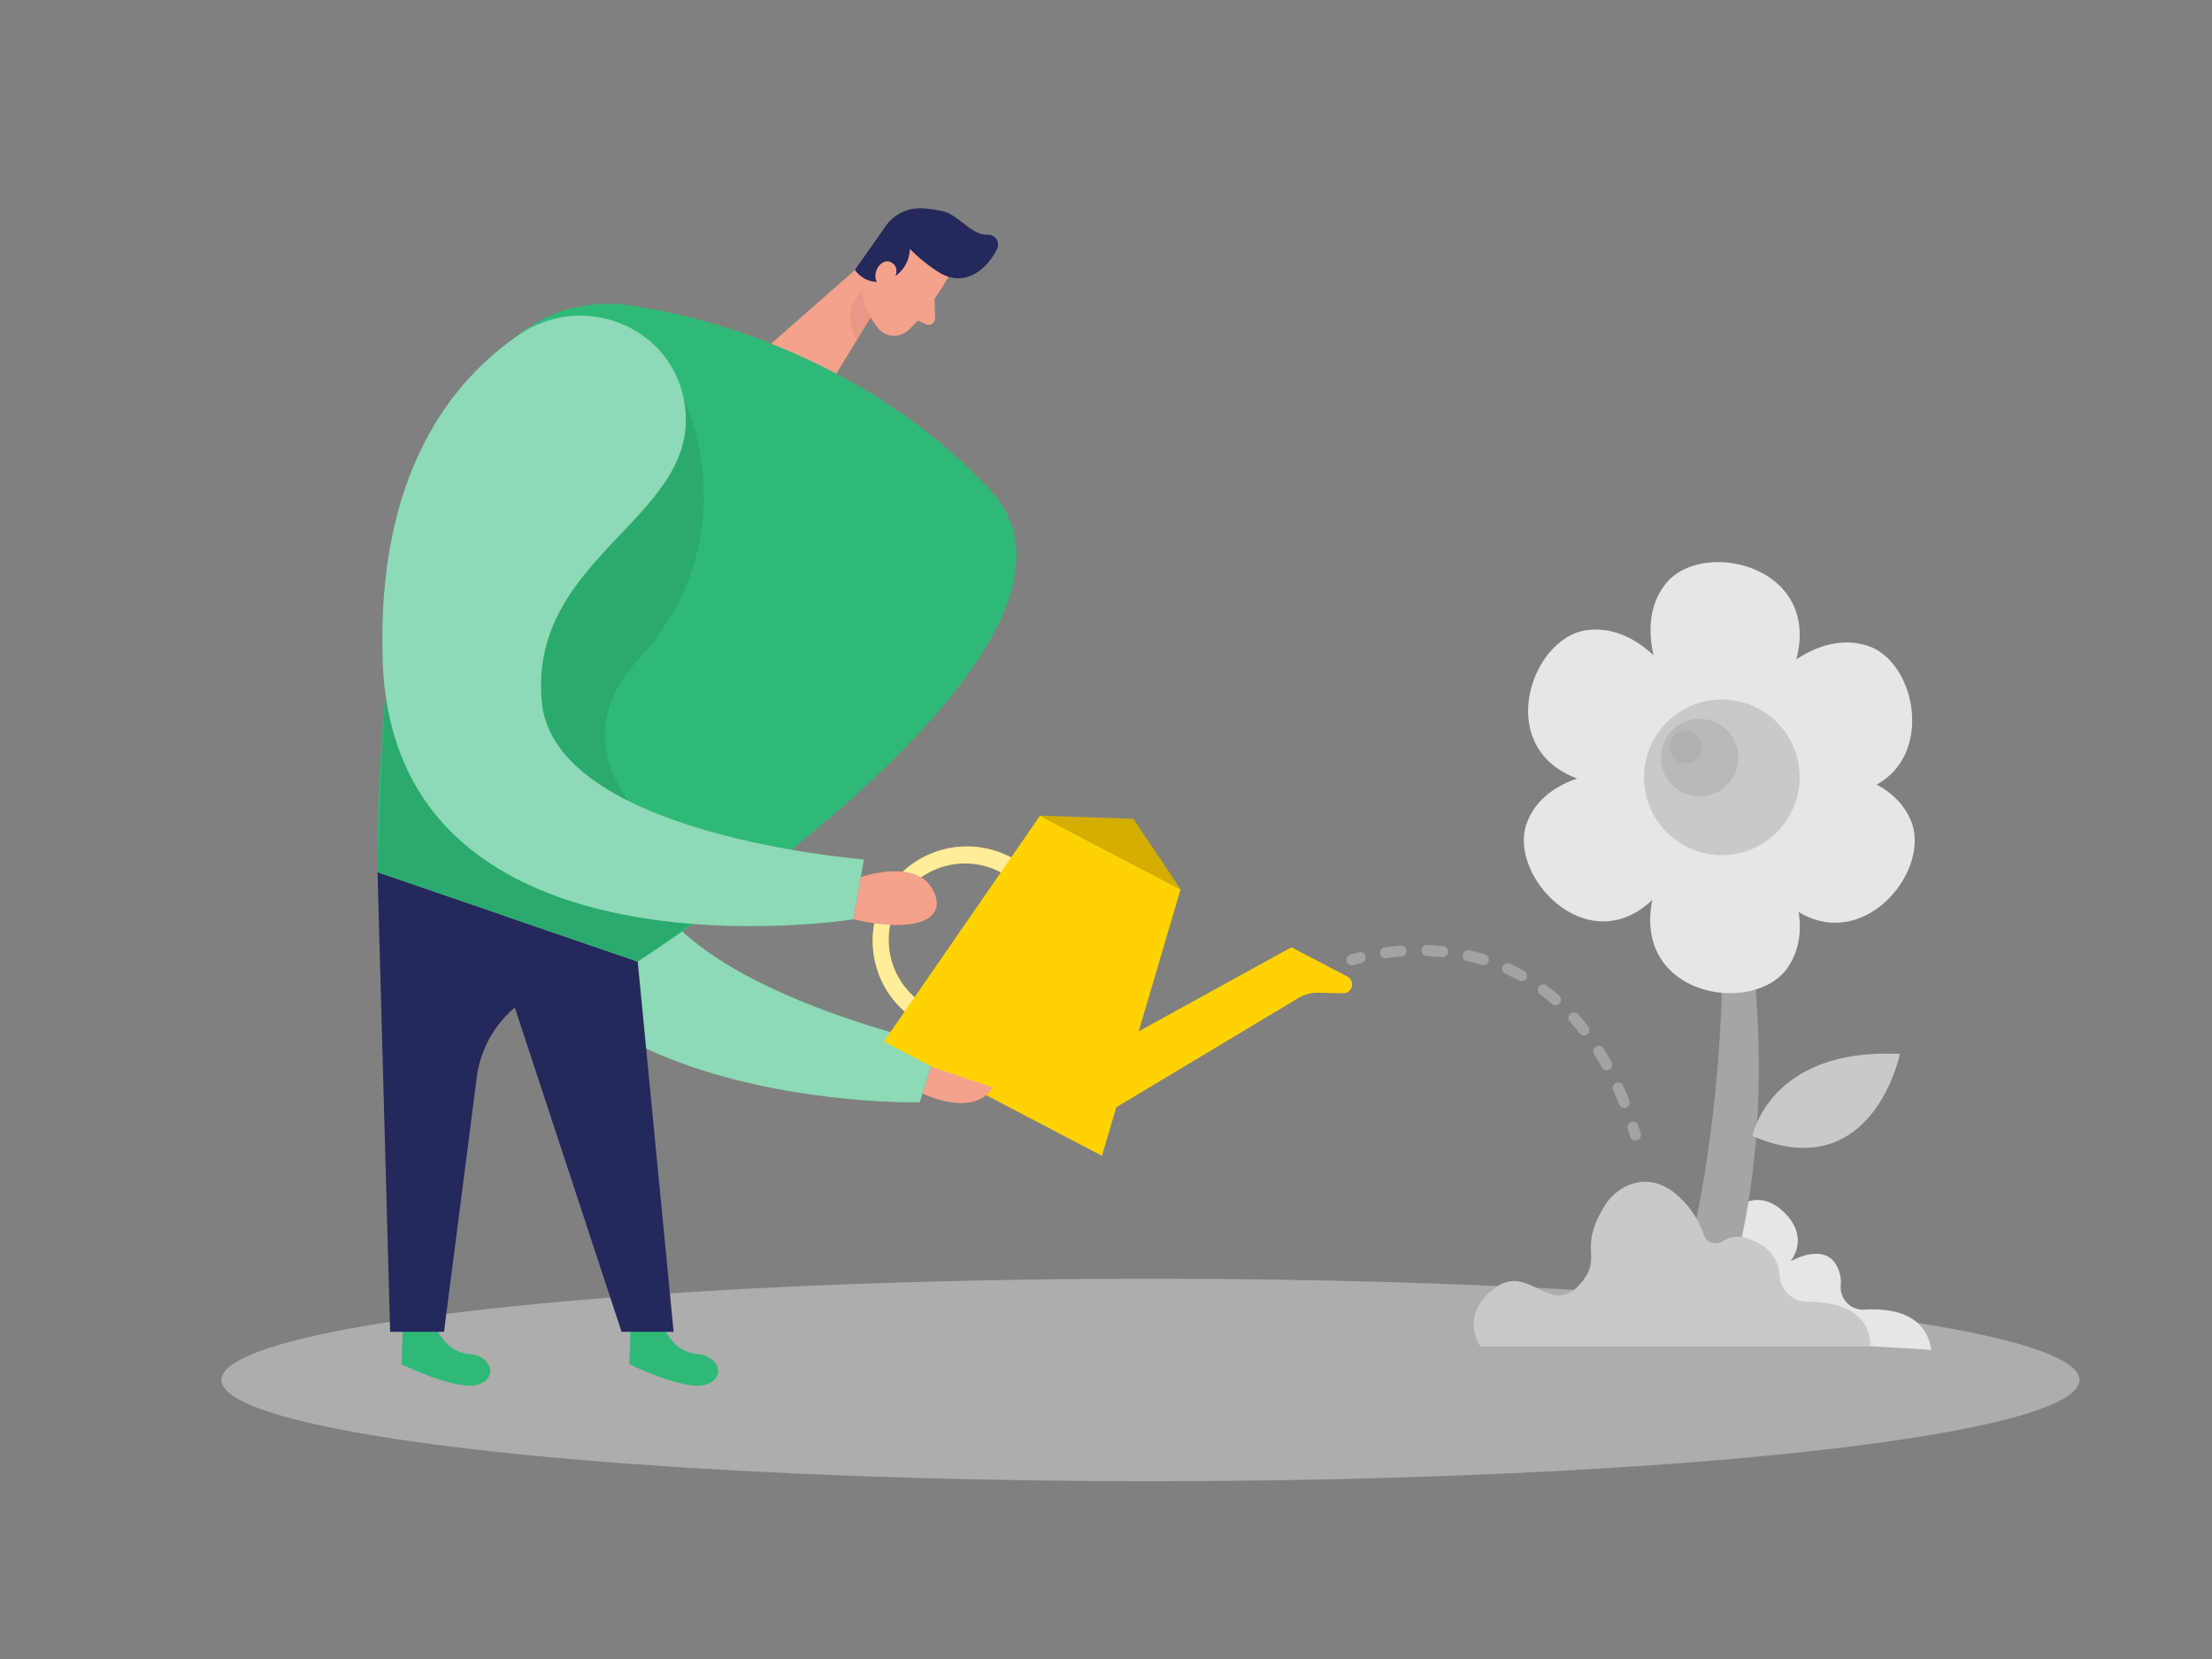 <svg id="Layer_1" data-name="Layer 1" xmlns="http://www.w3.org/2000/svg" viewBox="0 0 400 300"><rect x="0" y="0" width="400" height="300" fill="#808080" stroke="none"/><title>#56 watering plant</title><path d="M148.42,101.78c-1-13.43-15.64-21.34-27.72-15.38-13.12,6.49-29.21,21.36-32.54,55.46-5.82,59.48,78.17,57.47,78.17,57.47l3.29-10.48s-54.94-11.73-53.93-36C116.82,125.71,150,123.67,148.42,101.78Z" fill="#2fb979"/><path d="M148.42,101.78c-1-13.43-15.64-21.34-27.72-15.38-13.12,6.49-29.21,21.36-32.54,55.46-5.82,59.48,78.17,57.47,78.17,57.47l3.29-10.48s-54.94-11.73-53.93-36C116.82,125.71,150,123.67,148.42,101.78Z" fill="#fff" opacity="0.46"/><ellipse cx="208.04" cy="249.54" rx="168" ry="18.31" fill="#e6e6e6" opacity="0.45"/><path d="M78.74,239.82s1.73,4.71,6,5,5.4,4.49,1.58,5.6-13.73-3.73-13.73-3.73l.23-6.15Z" fill="#2fb979"/><path d="M119.94,239.82s1.73,4.71,6,5,5.41,4.49,1.59,5.6-13.74-3.73-13.74-3.73l.23-6.15Z" fill="#2fb979"/><path d="M171.52,50.06s-3.61,6.42-7.39,9.75a3.71,3.71,0,0,1-5.24-.35c-1.65-1.93-3.32-5-1.8-8.69l1.81-6.55A6.63,6.63,0,0,1,165.3,40C170.42,39.91,173.93,46.25,171.52,50.06Z" fill="#f4a28c"/><polygon points="157.31 46.45 139.17 62.4 148.67 71.77 157.82 56.79 157.31 46.45" fill="#f4a28c"/><path d="M169.84,49.28A29.81,29.81,0,0,1,164.53,45a6.15,6.15,0,0,1-3.81,5.57,5,5,0,0,1-6.12-1.77l5.45-7.75A7.53,7.53,0,0,1,167,37.69a25.19,25.19,0,0,1,3.48.51c2.87.63,5.14,4.39,8.19,4.25A1.78,1.78,0,0,1,180.31,45c-1.27,2.62-4.25,6.07-8.36,5.17A6.87,6.87,0,0,1,169.84,49.28Z" fill="#24285b"/><path d="M161.5,50.84s1.55-2.37-.33-3.4-4.15,2.4-2,4.35Z" fill="#f4a28c"/><path d="M169,54l.09,3.51a1.18,1.18,0,0,1-1.66,1.11l-2.62-1.15Z" fill="#f4a28c"/><path d="M157.56,57.22a9,9,0,0,1-1.63-4.54s-4.28,3.11-1,8.83Z" fill="#ce8172" opacity="0.31"/><path d="M313,219.11s4.5-4.75,9.5,0,1.25,9,1.25,9,6.25-3.7,8.5,1a6.35,6.35,0,0,1,.61,3.4,4.05,4.05,0,0,0,4.38,4.31c5-.29,11,.78,12,7.27l-21-1.25-16.94-12.3Z" fill="#e6e6e6"/><path d="M301.24,241.17s16.2-42.34,7.87-106.67c0,0,20.26,59.82-.24,109Z" fill="#a5a5a5"/><path d="M117.35,55.84s35.75,4.87,61.74,32.8-63.77,85.25-63.77,85.25l-47-16.13S65.2,43.76,117.35,55.84Z" fill="#2fb979"/><path d="M172.57,188.15l-.23-.1-5.74-3a17.06,17.06,0,0,1,15.82-30.22l5.74,3a1.62,1.62,0,1,1-1.5,2.88l-5.74-3a13.81,13.81,0,0,0-12.81,24.48l5.74,3a1.63,1.63,0,0,1-1.28,3Z" fill="#ffd200"/><path d="M123.6,71.94s12.32,25-8.15,47.32,17.8,42.06,17.8,42.06l-17.93,12.57-47-16.13S69,136,69.71,125.54,123.6,71.94,123.6,71.94Z" opacity="0.08"/><path d="M172.57,188.15l-.23-.1-5.74-3a17.06,17.06,0,0,1,15.82-30.22l5.74,3a1.62,1.62,0,1,1-1.5,2.88l-5.74-3a13.81,13.81,0,0,0-12.81,24.48l5.74,3a1.63,1.63,0,0,1-1.28,3Z" fill="#fff" opacity="0.6"/><path d="M123.6,71.94c-2.75-13.18-18.35-19.07-29.53-11.54C81.93,68.57,68,85.46,69.21,119.69c2.17,59.73,85.14,46.55,85.14,46.55l1.86-10.83s-56-4.31-58.24-28.48C95.47,99.87,128.08,93.42,123.6,71.94Z" fill="#2fb979"/><path d="M123.6,71.94c-2.75-13.18-18.35-19.07-29.53-11.54C81.93,68.57,68,85.46,69.21,119.69c2.17,59.73,85.14,46.55,85.14,46.55l1.86-10.83s-56-4.31-58.24-28.48C95.47,99.87,128.08,93.42,123.6,71.94Z" fill="#fff" opacity="0.46"/><polygon points="188.06 147.51 159.83 188.36 199.27 209.01 213.49 160.82 188.06 147.51" fill="#ffd200"/><path d="M192,194.17l41.53-22.88,10.16,5.32a1.6,1.6,0,0,1-.77,3l-4.62-.09a6.73,6.73,0,0,0-3.58,1l-39.35,23.6Z" fill="#ffd200"/><path d="M155.66,158.61s9.92-3.51,13,2.24-3.87,7.9-14.3,5.39Z" fill="#f4a28c"/><polygon points="188.06 147.51 204.94 148.07 213.49 160.82 188.06 147.51" fill="#ffd200"/><polygon points="188.06 147.51 204.94 148.07 213.49 160.82 188.06 147.51" opacity="0.17"/><path d="M166.83,197.75s9.15,4.52,12.69-1.1l-11.16-3.79Z" fill="#f4a28c"/><g opacity="0.48"><path d="M244.5,173.57s.51-.17,1.44-.41" fill="none" stroke="#c9c9c9" stroke-linecap="round" stroke-linejoin="round" stroke-width="2"/><path d="M250.55,172.28c10.86-1.46,33.46-.52,44,29.32" fill="none" stroke="#c9c9c9" stroke-linecap="round" stroke-linejoin="round" stroke-width="2" stroke-dasharray="2.82 4.7"/><path d="M295.3,203.83c.15.47.3.94.44,1.43" fill="none" stroke="#c9c9c9" stroke-linecap="round" stroke-linejoin="round" stroke-width="2"/></g><path d="M68.27,157.76l2.28,83.07h9.74l5.92-46a19.86,19.86,0,0,1,14.1-16.51l15-4.42Z" fill="#24285b"/><polygon points="115.32 173.89 121.81 240.83 112.4 240.83 91.8 178.26 115.32 173.89" fill="#24285b"/><path d="M316.92,205.43s3-16,26.65-14.85C343.57,190.58,338.61,214.76,316.92,205.43Z" fill="#c9c9c9"/><path d="M305,131.55s-11.71-16-3.78-26,38.31-.65,16.47,26.63Z" fill="#e6e6e6"/><path d="M314.7,129.44s10.82-16.57,23-12.67,14.06,35.64-19.15,24.78Z" fill="#e6e6e6"/><path d="M320.75,139.43s19.58-2.89,24.74,8.81-17.34,34.17-31.25,2.11Z" fill="#e6e6e6"/><path d="M317.58,149.29s12.88,15,5.73,25.63-38.15,3.52-18.44-25.32Z" fill="#e6e6e6"/><path d="M307.34,130.43s-7.77-18.2-20.45-16.47-20.05,32.64,14.55,27.73Z" fill="#e6e6e6"/><path d="M299.57,139.27s-19.14-2.1-23.48,9.58,18.76,32.88,30.42.89Z" fill="#e6e6e6"/><circle cx="311.36" cy="140.56" r="14.07" fill="#c9c9c9"/><circle cx="307.34" cy="137" r="7.01" fill="#a5a5a5" opacity="0.43"/><circle cx="304.84" cy="135.12" r="2.92" fill="#a5a5a5" opacity="0.43"/><path d="M267.71,243.49s-4-5.57,2.5-10.5,10.24,6,16-1.38c3.5-4.5-.88-5.76,4-13.62,2.25-3.63,8.25-7,14-1a16.13,16.13,0,0,1,3.87,6.27,2.28,2.28,0,0,0,3.42,1.21c1.53-1,3.67-1.33,6.55.39a6.84,6.84,0,0,1,3.74,5.6,5.08,5.08,0,0,0,4.94,4.93c5.15,0,11.48,1.43,11.48,8.1Z" fill="#c9c9c9"/></svg>